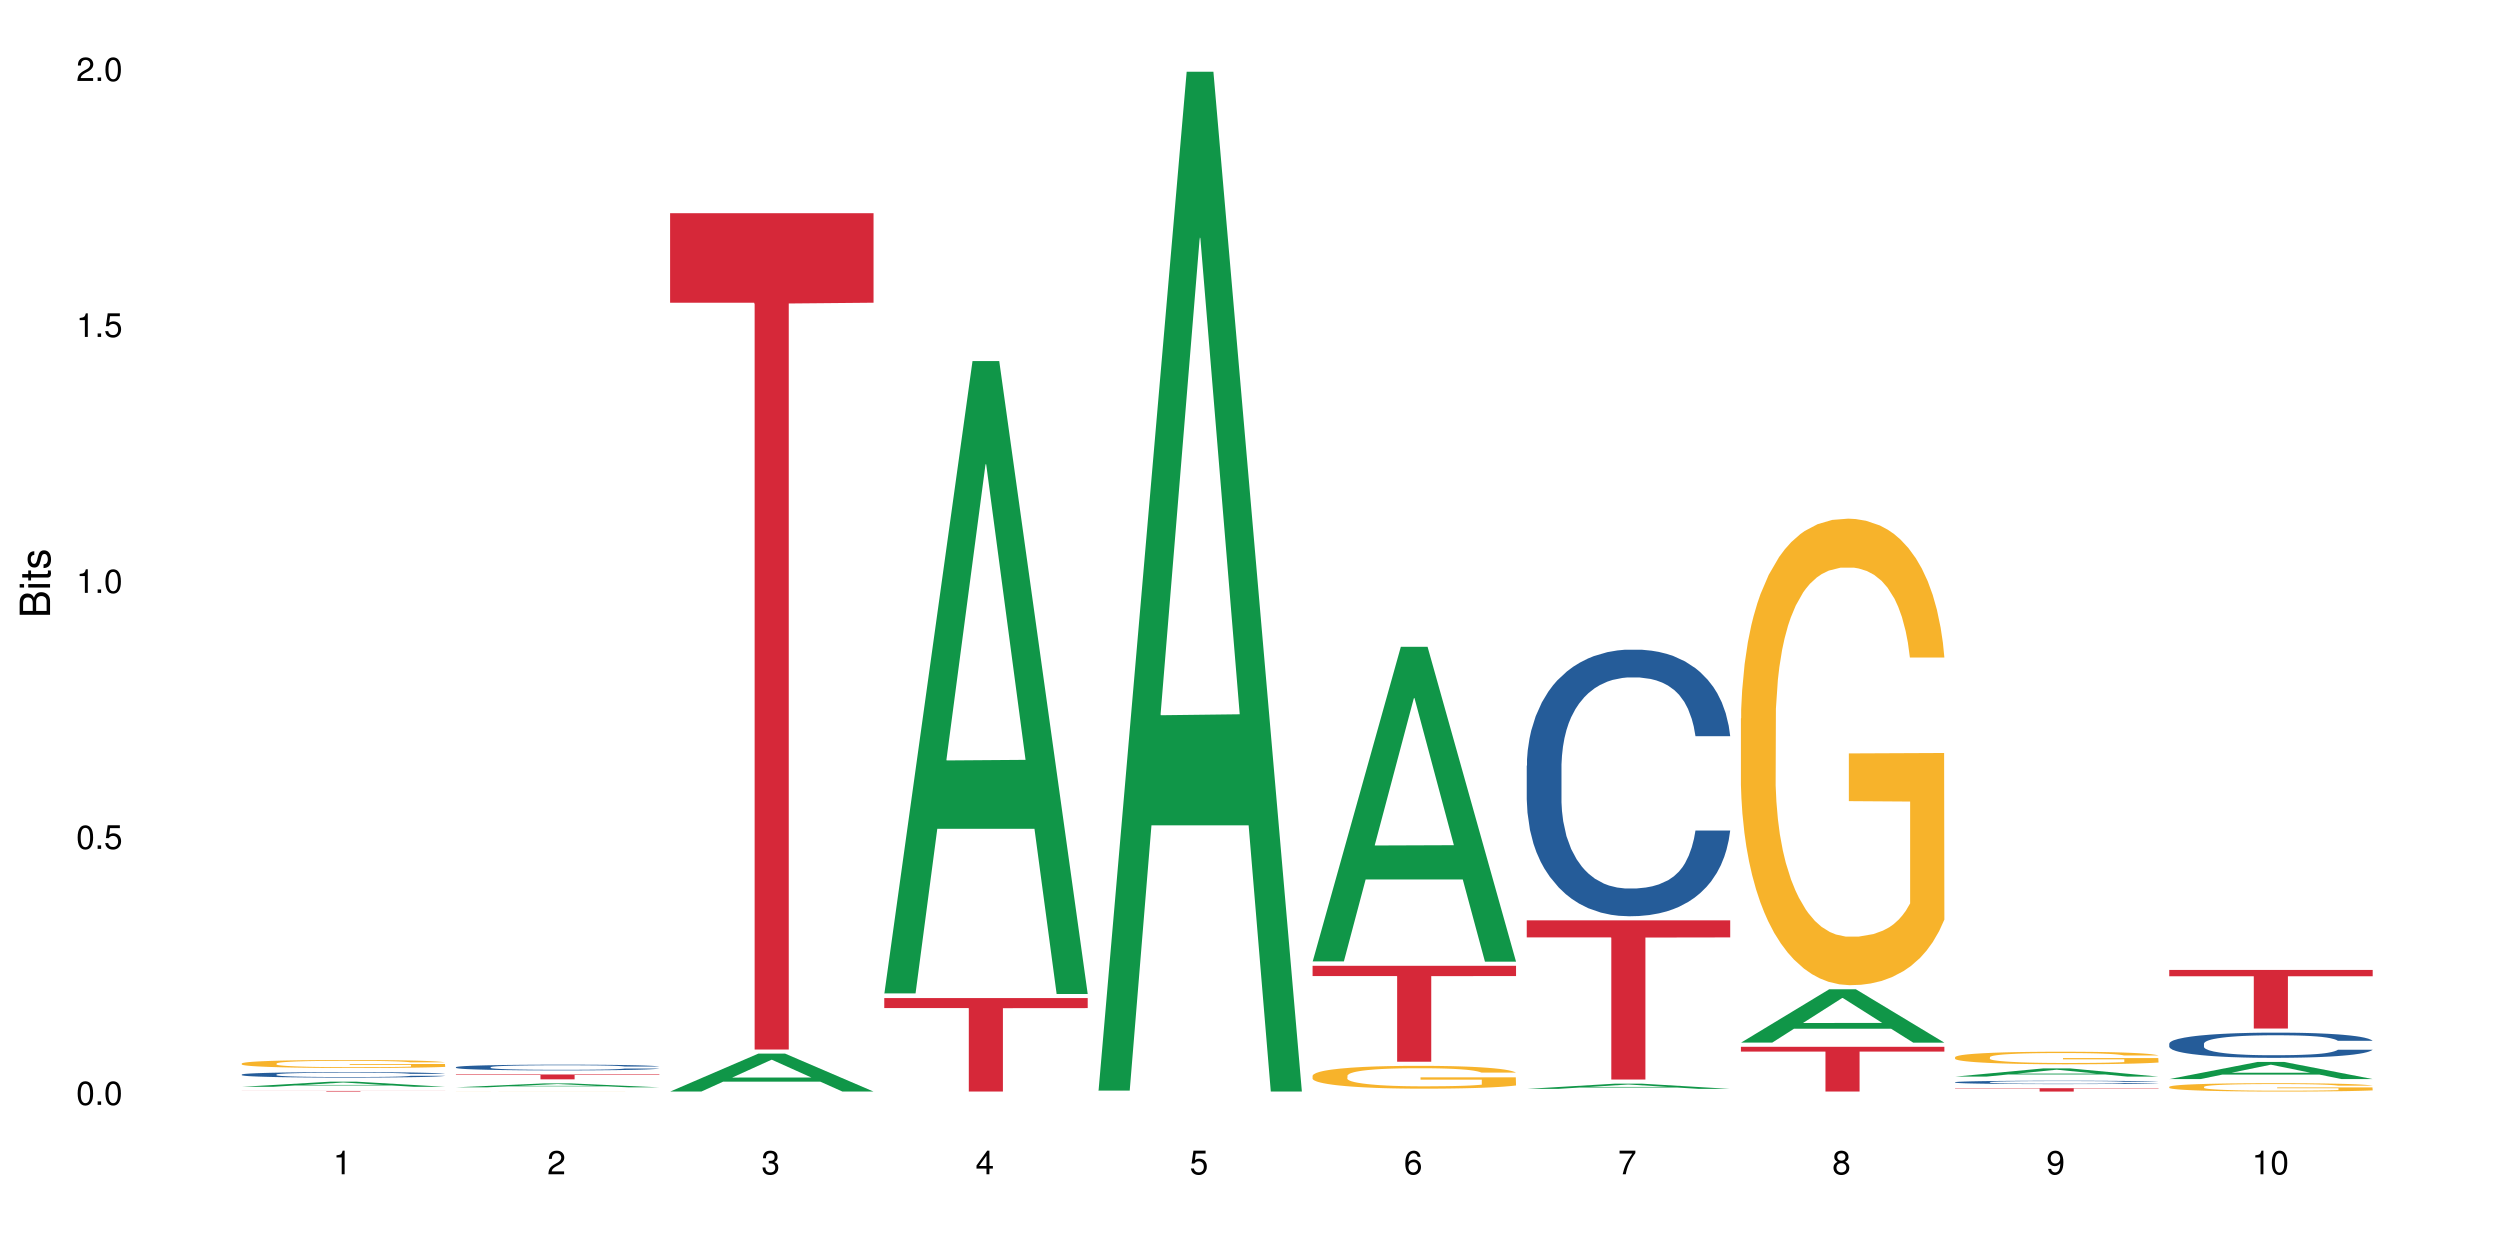 <?xml version="1.0" encoding="UTF-8"?>
<svg xmlns="http://www.w3.org/2000/svg" xmlns:xlink="http://www.w3.org/1999/xlink" width="720pt" height="360pt" viewBox="0 0 720 360" version="1.1">
<defs>
<g>
<symbol overflow="visible" id="glyph0-0">
<path style="stroke:none;" d=""/>
</symbol>
<symbol overflow="visible" id="glyph0-1">
<path style="stroke:none;" d="M 2.641 -6.797 C 2 -6.797 1.422 -6.531 1.078 -6.047 C 0.641 -5.453 0.406 -4.547 0.406 -3.297 C 0.406 -1 1.188 0.219 2.641 0.219 C 4.078 0.219 4.859 -1 4.859 -3.234 C 4.859 -4.562 4.656 -5.438 4.203 -6.047 C 3.844 -6.531 3.281 -6.797 2.641 -6.797 Z M 2.641 -6.047 C 3.547 -6.047 4 -5.125 4 -3.312 C 4 -1.375 3.562 -0.484 2.625 -0.484 C 1.734 -0.484 1.281 -1.422 1.281 -3.281 C 1.281 -5.141 1.734 -6.047 2.641 -6.047 Z M 2.641 -6.047 "/>
</symbol>
<symbol overflow="visible" id="glyph0-2">
<path style="stroke:none;" d="M 1.828 -1 L 0.828 -1 L 0.828 0 L 1.828 0 Z M 1.828 -1 "/>
</symbol>
<symbol overflow="visible" id="glyph0-3">
<path style="stroke:none;" d="M 4.562 -6.797 L 1.062 -6.797 L 0.547 -3.094 L 1.328 -3.094 C 1.719 -3.562 2.047 -3.734 2.578 -3.734 C 3.484 -3.734 4.062 -3.109 4.062 -2.094 C 4.062 -1.125 3.484 -0.531 2.578 -0.531 C 1.828 -0.531 1.375 -0.906 1.188 -1.672 L 0.328 -1.672 C 0.453 -1.109 0.547 -0.844 0.75 -0.594 C 1.125 -0.078 1.828 0.219 2.594 0.219 C 3.969 0.219 4.922 -0.781 4.922 -2.219 C 4.922 -3.562 4.031 -4.484 2.719 -4.484 C 2.25 -4.484 1.859 -4.359 1.469 -4.062 L 1.734 -5.969 L 4.562 -5.969 Z M 4.562 -6.797 "/>
</symbol>
<symbol overflow="visible" id="glyph0-4">
<path style="stroke:none;" d="M 2.484 -4.844 L 2.484 0 L 3.328 0 L 3.328 -6.797 L 2.766 -6.797 C 2.469 -5.75 2.281 -5.609 0.984 -5.453 L 0.984 -4.844 Z M 2.484 -4.844 "/>
</symbol>
<symbol overflow="visible" id="glyph0-5">
<path style="stroke:none;" d="M 4.859 -0.828 L 1.281 -0.828 C 1.359 -1.391 1.672 -1.75 2.5 -2.234 L 3.469 -2.75 C 4.406 -3.266 4.906 -3.969 4.906 -4.812 C 4.906 -5.375 4.672 -5.906 4.266 -6.266 C 3.859 -6.625 3.375 -6.797 2.719 -6.797 C 1.859 -6.797 1.219 -6.5 0.844 -5.922 C 0.609 -5.562 0.5 -5.125 0.484 -4.438 L 1.328 -4.438 C 1.359 -4.906 1.406 -5.188 1.531 -5.406 C 1.75 -5.812 2.188 -6.062 2.703 -6.062 C 3.469 -6.062 4.031 -5.516 4.031 -4.781 C 4.031 -4.25 3.719 -3.797 3.125 -3.438 L 2.234 -2.938 C 0.812 -2.141 0.406 -1.5 0.328 0 L 4.859 0 Z M 4.859 -0.828 "/>
</symbol>
<symbol overflow="visible" id="glyph0-6">
<path style="stroke:none;" d="M 2.125 -3.125 L 2.578 -3.125 C 3.516 -3.125 3.984 -2.703 3.984 -1.891 C 3.984 -1.031 3.469 -0.531 2.578 -0.531 C 1.656 -0.531 1.203 -0.984 1.156 -1.969 L 0.312 -1.969 C 0.344 -1.422 0.438 -1.078 0.609 -0.766 C 0.953 -0.109 1.625 0.219 2.547 0.219 C 3.953 0.219 4.859 -0.609 4.859 -1.906 C 4.859 -2.766 4.516 -3.25 3.703 -3.516 C 4.344 -3.766 4.656 -4.25 4.656 -4.938 C 4.656 -6.109 3.875 -6.797 2.578 -6.797 C 1.203 -6.797 0.484 -6.047 0.453 -4.609 L 1.297 -4.609 C 1.312 -5.016 1.344 -5.25 1.453 -5.453 C 1.641 -5.828 2.062 -6.062 2.594 -6.062 C 3.344 -6.062 3.797 -5.625 3.797 -4.906 C 3.797 -4.422 3.609 -4.141 3.25 -3.984 C 3.016 -3.891 2.719 -3.844 2.125 -3.844 Z M 2.125 -3.125 "/>
</symbol>
<symbol overflow="visible" id="glyph0-7">
<path style="stroke:none;" d="M 3.141 -1.625 L 3.141 0 L 3.984 0 L 3.984 -1.625 L 4.984 -1.625 L 4.984 -2.391 L 3.984 -2.391 L 3.984 -6.797 L 3.359 -6.797 L 0.266 -2.516 L 0.266 -1.625 Z M 3.141 -2.391 L 1 -2.391 L 3.141 -5.359 Z M 3.141 -2.391 "/>
</symbol>
<symbol overflow="visible" id="glyph0-8">
<path style="stroke:none;" d="M 4.781 -5.031 C 4.609 -6.141 3.891 -6.797 2.844 -6.797 C 2.094 -6.797 1.422 -6.438 1.031 -5.828 C 0.609 -5.172 0.406 -4.344 0.406 -3.094 C 0.406 -1.953 0.578 -1.234 0.984 -0.625 C 1.359 -0.078 1.953 0.219 2.703 0.219 C 3.984 0.219 4.922 -0.734 4.922 -2.078 C 4.922 -3.344 4.062 -4.234 2.844 -4.234 C 2.172 -4.234 1.641 -3.969 1.281 -3.469 C 1.281 -5.125 1.828 -6.047 2.797 -6.047 C 3.391 -6.047 3.797 -5.672 3.938 -5.031 Z M 2.734 -3.484 C 3.547 -3.484 4.062 -2.922 4.062 -2 C 4.062 -1.156 3.484 -0.531 2.703 -0.531 C 1.922 -0.531 1.328 -1.188 1.328 -2.047 C 1.328 -2.891 1.906 -3.484 2.734 -3.484 Z M 2.734 -3.484 "/>
</symbol>
<symbol overflow="visible" id="glyph0-9">
<path style="stroke:none;" d="M 4.984 -6.797 L 0.438 -6.797 L 0.438 -5.969 L 4.109 -5.969 C 2.5 -3.656 1.828 -2.234 1.328 0 L 2.219 0 C 2.594 -2.172 3.453 -4.047 4.984 -6.094 Z M 4.984 -6.797 "/>
</symbol>
<symbol overflow="visible" id="glyph0-10">
<path style="stroke:none;" d="M 3.75 -3.578 C 4.453 -4 4.688 -4.344 4.688 -4.984 C 4.688 -6.047 3.844 -6.797 2.641 -6.797 C 1.438 -6.797 0.594 -6.047 0.594 -4.984 C 0.594 -4.359 0.828 -4.016 1.516 -3.578 C 0.734 -3.203 0.359 -2.641 0.359 -1.891 C 0.359 -0.641 1.297 0.219 2.641 0.219 C 3.984 0.219 4.922 -0.641 4.922 -1.875 C 4.922 -2.641 4.531 -3.203 3.75 -3.578 Z M 2.641 -6.047 C 3.359 -6.047 3.812 -5.625 3.812 -4.969 C 3.812 -4.344 3.344 -3.922 2.641 -3.922 C 1.922 -3.922 1.453 -4.344 1.453 -4.984 C 1.453 -5.625 1.922 -6.047 2.641 -6.047 Z M 2.641 -3.203 C 3.484 -3.203 4.062 -2.672 4.062 -1.875 C 4.062 -1.062 3.484 -0.531 2.625 -0.531 C 1.797 -0.531 1.219 -1.078 1.219 -1.875 C 1.219 -2.672 1.797 -3.203 2.641 -3.203 Z M 2.641 -3.203 "/>
</symbol>
<symbol overflow="visible" id="glyph0-11">
<path style="stroke:none;" d="M 0.516 -1.547 C 0.672 -0.438 1.406 0.219 2.438 0.219 C 3.188 0.219 3.859 -0.141 4.266 -0.75 C 4.688 -1.406 4.891 -2.25 4.891 -3.484 C 4.891 -4.625 4.703 -5.359 4.312 -5.953 C 3.938 -6.5 3.344 -6.797 2.594 -6.797 C 1.297 -6.797 0.359 -5.844 0.359 -4.516 C 0.359 -3.25 1.234 -2.344 2.453 -2.344 C 3.094 -2.344 3.562 -2.578 4.016 -3.109 C 4 -1.453 3.469 -0.531 2.5 -0.531 C 1.906 -0.531 1.484 -0.906 1.359 -1.547 Z M 2.578 -6.062 C 3.375 -6.062 3.969 -5.406 3.969 -4.531 C 3.969 -3.688 3.375 -3.094 2.547 -3.094 C 1.734 -3.094 1.234 -3.672 1.234 -4.578 C 1.234 -5.438 1.797 -6.062 2.578 -6.062 Z M 2.578 -6.062 "/>
</symbol>
<symbol overflow="visible" id="glyph1-0">
<path style="stroke:none;" d=""/>
</symbol>
<symbol overflow="visible" id="glyph1-1">
<path style="stroke:none;" d="M 0 -0.953 L 0 -4.891 C 0 -5.719 -0.234 -6.344 -0.734 -6.797 C -1.188 -7.234 -1.812 -7.469 -2.5 -7.469 C -3.547 -7.469 -4.188 -7 -4.625 -5.875 C -4.984 -6.672 -5.641 -7.094 -6.531 -7.094 C -7.156 -7.094 -7.734 -6.859 -8.141 -6.391 C -8.562 -5.938 -8.75 -5.344 -8.75 -4.5 L -8.75 -0.953 Z M -4.984 -2.062 L -7.766 -2.062 L -7.766 -4.219 C -7.766 -4.844 -7.688 -5.203 -7.453 -5.5 C -7.219 -5.812 -6.859 -5.969 -6.375 -5.969 C -5.906 -5.969 -5.531 -5.812 -5.297 -5.5 C -5.062 -5.203 -4.984 -4.844 -4.984 -4.219 Z M -0.984 -2.062 L -4 -2.062 L -4 -4.781 C -4 -5.328 -3.859 -5.688 -3.578 -5.953 C -3.297 -6.219 -2.922 -6.359 -2.484 -6.359 C -2.062 -6.359 -1.688 -6.219 -1.406 -5.953 C -1.109 -5.688 -0.984 -5.328 -0.984 -4.781 Z M -0.984 -2.062 "/>
</symbol>
<symbol overflow="visible" id="glyph1-2">
<path style="stroke:none;" d="M -6.281 -1.797 L -6.281 -0.797 L 0 -0.797 L 0 -1.797 Z M -8.75 -1.797 L -8.75 -0.797 L -7.484 -0.797 L -7.484 -1.797 Z M -8.75 -1.797 "/>
</symbol>
<symbol overflow="visible" id="glyph1-3">
<path style="stroke:none;" d="M -6.281 -3.047 L -6.281 -2.016 L -8.016 -2.016 L -8.016 -1.016 L -6.281 -1.016 L -6.281 -0.172 L -5.469 -0.172 L -5.469 -1.016 L -0.719 -1.016 C -0.078 -1.016 0.281 -1.453 0.281 -2.234 C 0.281 -2.469 0.25 -2.719 0.188 -3.047 L -0.641 -3.047 C -0.609 -2.922 -0.594 -2.766 -0.594 -2.562 C -0.594 -2.141 -0.719 -2.016 -1.156 -2.016 L -5.469 -2.016 L -5.469 -3.047 Z M -6.281 -3.047 "/>
</symbol>
<symbol overflow="visible" id="glyph1-4">
<path style="stroke:none;" d="M -4.531 -5.25 C -5.766 -5.25 -6.469 -4.422 -6.469 -2.969 C -6.469 -1.516 -5.719 -0.562 -4.547 -0.562 C -3.562 -0.562 -3.094 -1.062 -2.734 -2.562 L -2.516 -3.484 C -2.344 -4.188 -2.094 -4.469 -1.625 -4.469 C -1.047 -4.469 -0.641 -3.875 -0.641 -3 C -0.641 -2.453 -0.797 -2 -1.062 -1.75 C -1.25 -1.594 -1.422 -1.531 -1.875 -1.469 L -1.875 -0.406 C -0.422 -0.453 0.281 -1.266 0.281 -2.922 C 0.281 -4.5 -0.5 -5.516 -1.719 -5.516 C -2.656 -5.516 -3.172 -4.984 -3.469 -3.734 L -3.703 -2.766 C -3.891 -1.953 -4.156 -1.609 -4.594 -1.609 C -5.172 -1.609 -5.547 -2.125 -5.547 -2.938 C -5.547 -3.75 -5.203 -4.172 -4.531 -4.203 Z M -4.531 -5.25 "/>
</symbol>
</g>
</defs>
<g id="surface83710">
<rect x="0" y="0" width="720" height="360" style="fill:rgb(100%,100%,100%);fill-opacity:1;stroke:none;"/>
<path style=" stroke:none;fill-rule:nonzero;fill:rgb(6.275%,58.824%,28.235%);fill-opacity:1;" d="M 69.629 313 L 69.691 313 L 95.047 311.527 L 102.746 311.527 L 128.223 313 L 119.273 313 L 112.887 312.617 L 84.902 312.617 L 78.645 313 L 69.629 313 L 87.598 312.457 L 110.32 312.457 L 98.988 311.77 L 98.863 311.766 L 98.738 311.77 L 87.535 312.457 L 87.598 312.457 Z M 69.629 313 "/>
<path style=" stroke:none;fill-rule:nonzero;fill:rgb(14.51%,36.078%,60%);fill-opacity:1;" d="M 69.629 309.457 L 69.699 309.457 L 69.699 309.422 L 69.914 309.367 L 70.414 309.297 L 70.914 309.25 L 72.203 309.164 L 73.988 309.082 L 75.848 309.02 L 77.203 308.98 L 78.418 308.953 L 81.207 308.898 L 82.992 308.871 L 84.922 308.848 L 87.281 308.82 L 88.996 308.809 L 92.852 308.785 L 95.711 308.773 L 97.926 308.77 L 102.715 308.77 L 105.574 308.777 L 107.645 308.781 L 109.93 308.793 L 111.859 308.809 L 115.219 308.84 L 118.219 308.879 L 119.578 308.902 L 121.723 308.949 L 123.367 308.992 L 124.508 309.027 L 125.797 309.082 L 126.938 309.145 L 127.797 309.219 L 128.223 309.281 L 118.219 309.281 L 117.719 309.223 L 117.148 309.18 L 116.078 309.121 L 115.004 309.078 L 113.504 309.035 L 112.148 309.008 L 110.289 308.98 L 108.645 308.965 L 106.93 308.953 L 105.285 308.941 L 102.141 308.934 L 98.5 308.934 L 97.141 308.938 L 94.355 308.949 L 92.852 308.957 L 90.711 308.98 L 89.207 308.996 L 87.422 309.027 L 86.207 309.051 L 84.707 309.09 L 83.637 309.121 L 82.422 309.168 L 81.707 309.207 L 81.062 309.246 L 80.492 309.293 L 80.062 309.344 L 79.777 309.398 L 79.633 309.449 L 79.633 309.672 L 79.777 309.727 L 80.133 309.785 L 81.062 309.875 L 82.422 309.949 L 83.992 310.012 L 85.492 310.055 L 86.352 310.074 L 87.492 310.098 L 89.281 310.125 L 91.852 310.156 L 93.352 310.168 L 95.641 310.18 L 97.996 310.184 L 101.141 310.184 L 103.93 310.18 L 105.785 310.172 L 107.715 310.16 L 110.359 310.137 L 112.004 310.113 L 113.434 310.086 L 114.504 310.059 L 115.219 310.035 L 116.293 309.988 L 117.148 309.941 L 117.793 309.891 L 118.219 309.84 L 128.223 309.84 L 127.797 309.898 L 127.152 309.953 L 126.508 309.996 L 125.508 310.047 L 124.367 310.09 L 122.723 310.141 L 121.363 310.176 L 119.578 310.211 L 117.934 310.238 L 116.148 310.262 L 113.504 310.293 L 111.789 310.305 L 109.93 310.32 L 107.715 310.332 L 104.93 310.34 L 101.93 310.348 L 99.141 310.348 L 96.141 310.344 L 93.926 310.34 L 90.996 310.328 L 87.352 310.301 L 84.707 310.273 L 82.633 310.246 L 80.848 310.219 L 78.848 310.18 L 76.273 310.113 L 74.703 310.066 L 73.633 310.023 L 72.418 309.969 L 71.559 309.918 L 70.559 309.836 L 69.844 309.734 L 69.629 309.656 Z M 69.629 309.457 "/>
<path style=" stroke:none;fill-rule:nonzero;fill:rgb(96.863%,70.196%,16.863%);fill-opacity:1;" d="M 69.629 306.266 L 69.699 306.262 L 69.699 306.223 L 69.988 306.125 L 70.703 305.996 L 71.629 305.887 L 72.629 305.801 L 73.273 305.758 L 74.344 305.695 L 75.273 305.648 L 77.633 305.551 L 80.633 305.465 L 82.277 305.426 L 84.137 305.391 L 86.777 305.348 L 87.992 305.336 L 91.711 305.301 L 95.926 305.277 L 100.57 305.273 L 102.715 305.273 L 105.645 305.285 L 109.645 305.309 L 111.934 305.328 L 113.719 305.348 L 115.578 305.375 L 117.863 305.418 L 120.008 305.469 L 121.723 305.52 L 123.438 305.586 L 124.867 305.652 L 126.082 305.727 L 127.152 305.816 L 127.797 305.891 L 128.223 305.961 L 118.293 305.961 L 117.719 305.891 L 117.078 305.832 L 116.004 305.762 L 114.934 305.711 L 113.863 305.672 L 111.859 305.617 L 110.145 305.582 L 108.004 305.551 L 105.93 305.535 L 103.57 305.52 L 102.141 305.516 L 98.355 305.516 L 94.926 305.531 L 92.926 305.547 L 91.496 305.566 L 89.496 305.598 L 88.281 305.621 L 87.566 305.641 L 85.422 305.703 L 83.992 305.766 L 83.207 305.805 L 82.207 305.867 L 81.492 305.926 L 80.707 306.008 L 80.277 306.074 L 79.703 306.215 L 79.633 306.598 L 79.848 306.68 L 80.277 306.766 L 80.848 306.84 L 81.707 306.922 L 82.562 306.984 L 84.062 307.066 L 85.352 307.121 L 86.352 307.156 L 88.281 307.215 L 89.066 307.234 L 90.922 307.27 L 92.852 307.301 L 95.211 307.324 L 96.996 307.34 L 99.855 307.348 L 103.5 307.348 L 107.789 307.336 L 110.504 307.32 L 112.359 307.301 L 113.574 307.289 L 115.078 307.266 L 116.148 307.242 L 117.148 307.219 L 118.363 307.184 L 118.363 306.68 L 100.715 306.676 L 100.715 306.438 L 128.152 306.438 L 128.223 307.266 L 126.723 307.32 L 124.867 307.375 L 123.078 307.418 L 121.223 307.453 L 118.578 307.496 L 116.434 307.52 L 113.148 307.551 L 110.145 307.57 L 107 307.582 L 104.215 307.59 L 100.93 307.59 L 97.996 307.586 L 94.855 307.574 L 92.352 307.555 L 90.066 307.535 L 87.781 307.508 L 84.922 307.465 L 83.062 307.426 L 81.133 307.383 L 79.203 307.328 L 77.488 307.273 L 76.348 307.227 L 75.203 307.176 L 73.988 307.113 L 72.844 307.043 L 71.988 306.977 L 71.203 306.902 L 70.629 306.832 L 70.059 306.738 L 69.773 306.66 L 69.629 306.594 Z M 69.629 306.266 "/>
<path style=" stroke:none;fill-rule:nonzero;fill:rgb(83.922%,15.686%,22.353%);fill-opacity:1;" d="M 69.629 314.18 L 128.223 314.18 L 128.223 314.199 L 103.805 314.203 L 103.805 314.371 L 93.98 314.371 L 93.98 314.203 L 93.836 314.199 L 69.629 314.199 Z M 69.629 314.18 "/>
<path style=" stroke:none;fill-rule:nonzero;fill:rgb(6.275%,58.824%,28.235%);fill-opacity:1;" d="M 131.309 313.148 L 131.371 313.148 L 156.727 312.02 L 164.426 312.02 L 189.902 313.152 L 180.953 313.152 L 174.566 312.855 L 146.582 312.855 L 140.324 313.148 L 131.309 313.148 L 149.273 312.734 L 172 312.734 L 160.668 312.203 L 160.543 312.203 L 160.418 312.207 L 149.211 312.734 L 149.273 312.734 Z M 131.309 313.148 "/>
<path style=" stroke:none;fill-rule:nonzero;fill:rgb(14.51%,36.078%,60%);fill-opacity:1;" d="M 131.309 307.34 L 131.379 307.34 L 131.379 307.305 L 131.594 307.246 L 132.094 307.176 L 132.594 307.125 L 133.883 307.035 L 135.668 306.949 L 137.523 306.883 L 138.883 306.844 L 140.098 306.812 L 142.883 306.758 L 144.672 306.727 L 146.602 306.703 L 148.957 306.676 L 150.672 306.66 L 154.531 306.637 L 157.391 306.629 L 159.605 306.621 L 164.395 306.621 L 167.25 306.629 L 169.324 306.637 L 171.609 306.648 L 173.539 306.66 L 176.898 306.695 L 179.898 306.738 L 181.258 306.762 L 183.402 306.809 L 185.043 306.855 L 186.188 306.895 L 187.473 306.949 L 188.617 307.016 L 189.477 307.094 L 189.902 307.16 L 179.898 307.16 L 179.398 307.098 L 178.828 307.051 L 177.758 306.988 L 176.684 306.945 L 175.184 306.902 L 173.824 306.875 L 171.969 306.844 L 170.324 306.828 L 168.609 306.812 L 166.965 306.805 L 163.82 306.797 L 158.82 306.797 L 156.031 306.809 L 154.531 306.82 L 152.387 306.84 L 150.887 306.863 L 149.102 306.891 L 147.887 306.918 L 146.387 306.957 L 145.312 306.992 L 144.098 307.043 L 143.387 307.078 L 142.742 307.121 L 142.172 307.172 L 141.742 307.223 L 141.457 307.281 L 141.312 307.336 L 141.312 307.566 L 141.457 307.621 L 141.812 307.688 L 142.742 307.777 L 144.098 307.859 L 145.672 307.922 L 147.172 307.969 L 148.031 307.988 L 149.172 308.012 L 150.961 308.043 L 153.531 308.074 L 155.031 308.086 L 157.32 308.098 L 159.676 308.102 L 162.82 308.102 L 165.609 308.098 L 167.465 308.09 L 169.395 308.078 L 172.039 308.051 L 173.684 308.027 L 175.113 308 L 176.184 307.969 L 176.898 307.945 L 177.969 307.898 L 178.828 307.848 L 179.473 307.793 L 179.898 307.742 L 189.902 307.742 L 189.477 307.805 L 188.832 307.863 L 188.188 307.906 L 187.188 307.961 L 186.047 308.008 L 184.402 308.059 L 183.043 308.094 L 181.258 308.133 L 179.613 308.16 L 177.828 308.188 L 175.184 308.215 L 173.469 308.23 L 171.609 308.246 L 169.395 308.258 L 166.609 308.27 L 163.605 308.273 L 157.82 308.273 L 155.605 308.266 L 152.676 308.254 L 149.031 308.227 L 146.387 308.195 L 144.312 308.168 L 142.527 308.137 L 140.527 308.098 L 137.953 308.031 L 136.383 307.98 L 135.309 307.938 L 134.094 307.879 L 133.238 307.824 L 132.238 307.742 L 131.523 307.633 L 131.309 307.551 Z M 131.309 307.34 "/>
<path style=" stroke:none;fill-rule:nonzero;fill:rgb(96.863%,70.196%,16.863%);fill-opacity:1;" d="M 131.309 314.348 L 131.379 314.348 L 131.664 314.344 L 132.379 314.344 L 133.309 314.34 L 136.023 314.34 L 136.953 314.336 L 142.312 314.336 L 143.957 314.332 L 179.543 314.332 L 181.688 314.336 L 186.547 314.336 L 187.762 314.34 L 189.477 314.34 L 189.902 314.344 L 179.973 314.344 L 179.398 314.34 L 176.613 314.34 L 175.539 314.336 L 149.246 314.336 L 147.102 314.34 L 143.887 314.34 L 143.172 314.344 L 141.957 314.344 L 141.383 314.348 L 141.312 314.355 L 141.957 314.355 L 142.527 314.359 L 144.242 314.359 L 145.742 314.363 L 152.602 314.363 L 154.531 314.367 L 175.254 314.367 L 176.754 314.363 L 180.043 314.363 L 180.043 314.355 L 162.391 314.355 L 162.391 314.352 L 189.832 314.352 L 189.902 314.363 L 188.402 314.367 L 180.258 314.367 L 178.113 314.371 L 149.457 314.371 L 146.602 314.367 L 140.883 314.367 L 139.168 314.363 L 135.668 314.363 L 134.523 314.359 L 132.309 314.359 L 131.738 314.355 L 131.453 314.355 L 131.309 314.352 Z M 131.309 314.348 "/>
<path style=" stroke:none;fill-rule:nonzero;fill:rgb(83.922%,15.686%,22.353%);fill-opacity:1;" d="M 131.309 309.453 L 189.902 309.453 L 189.902 309.602 L 165.484 309.605 L 165.484 310.84 L 155.656 310.84 L 155.656 309.605 L 155.516 309.602 L 131.309 309.602 Z M 131.309 309.453 "/>
<path style=" stroke:none;fill-rule:nonzero;fill:rgb(6.275%,58.824%,28.235%);fill-opacity:1;" d="M 192.988 314.359 L 193.051 314.352 L 218.402 303.441 L 226.105 303.441 L 251.582 314.371 L 242.629 314.371 L 236.246 311.52 L 208.262 311.52 L 202.004 314.359 L 192.988 314.359 L 210.953 310.34 L 233.68 310.328 L 222.348 305.23 L 222.223 305.219 L 222.098 305.25 L 210.891 310.328 L 210.953 310.34 Z M 192.988 314.359 "/>
<path style=" stroke:none;fill-rule:nonzero;fill:rgb(83.922%,15.686%,22.353%);fill-opacity:1;" d="M 192.988 61.398 L 251.582 61.398 L 251.582 87.18 L 227.164 87.406 L 227.164 302.262 L 217.336 302.262 L 217.336 87.633 L 217.195 87.18 L 192.988 87.18 Z M 192.988 61.398 "/>
<path style=" stroke:none;fill-rule:nonzero;fill:rgb(6.275%,58.824%,28.235%);fill-opacity:1;" d="M 254.668 286.098 L 254.73 285.926 L 280.082 103.988 L 287.781 103.988 L 313.262 286.27 L 304.309 286.27 L 297.926 238.688 L 269.941 238.688 L 263.68 286.098 L 254.668 286.098 L 272.633 219.004 L 295.359 218.836 L 284.027 133.77 L 283.902 133.598 L 283.777 134.113 L 272.57 218.836 L 272.633 219.004 Z M 254.668 286.098 "/>
<path style=" stroke:none;fill-rule:nonzero;fill:rgb(83.922%,15.686%,22.353%);fill-opacity:1;" d="M 254.668 287.449 L 313.262 287.449 L 313.262 290.332 L 288.84 290.355 L 288.84 314.371 L 279.016 314.371 L 279.016 290.383 L 278.875 290.332 L 254.668 290.332 Z M 254.668 287.449 "/>
<path style=" stroke:none;fill-rule:nonzero;fill:rgb(6.275%,58.824%,28.235%);fill-opacity:1;" d="M 316.348 314.094 L 316.41 313.82 L 341.762 20.664 L 349.461 20.664 L 374.941 314.371 L 365.988 314.371 L 359.605 237.703 L 331.621 237.703 L 325.359 314.094 L 316.348 314.094 L 334.312 205.988 L 357.039 205.711 L 345.707 68.648 L 345.582 68.375 L 345.457 69.199 L 334.25 205.711 L 334.312 205.988 Z M 316.348 314.094 "/>
<path style=" stroke:none;fill-rule:nonzero;fill:rgb(6.275%,58.824%,28.235%);fill-opacity:1;" d="M 378.023 276.879 L 378.086 276.797 L 403.441 186.277 L 411.141 186.277 L 436.621 276.965 L 427.668 276.965 L 421.281 253.293 L 393.301 253.293 L 387.039 276.879 L 378.023 276.879 L 395.992 243.5 L 418.715 243.414 L 407.387 201.094 L 407.262 201.008 L 407.137 201.266 L 395.93 243.414 L 395.992 243.5 Z M 378.023 276.879 "/>
<path style=" stroke:none;fill-rule:nonzero;fill:rgb(96.863%,70.196%,16.863%);fill-opacity:1;" d="M 378.023 309.777 L 378.098 309.773 L 378.098 309.652 L 378.383 309.383 L 379.098 309.008 L 380.027 308.703 L 381.027 308.461 L 381.668 308.336 L 382.742 308.156 L 383.672 308.023 L 386.027 307.754 L 389.031 307.5 L 390.672 307.395 L 392.531 307.289 L 395.176 307.176 L 396.391 307.133 L 400.105 307.039 L 404.32 306.977 L 408.965 306.961 L 411.109 306.965 L 414.039 306.988 L 418.043 307.055 L 420.328 307.117 L 422.113 307.176 L 423.973 307.254 L 426.258 307.375 L 428.402 307.52 L 430.117 307.664 L 431.832 307.844 L 433.262 308.035 L 434.477 308.246 L 435.547 308.5 L 436.191 308.711 L 436.621 308.918 L 426.688 308.918 L 426.117 308.711 L 425.473 308.547 L 424.402 308.348 L 423.328 308.203 L 422.258 308.09 L 420.258 307.934 L 418.543 307.836 L 416.398 307.754 L 414.324 307.699 L 411.969 307.664 L 410.539 307.652 L 406.75 307.652 L 403.32 307.695 L 401.32 307.742 L 399.891 307.789 L 397.891 307.879 L 396.676 307.953 L 395.961 308 L 393.816 308.188 L 392.387 308.355 L 391.602 308.469 L 390.602 308.648 L 389.887 308.812 L 389.102 309.051 L 388.672 309.23 L 388.102 309.641 L 388.027 310.723 L 388.242 310.949 L 388.672 311.199 L 389.242 311.414 L 390.102 311.641 L 390.961 311.816 L 392.461 312.051 L 393.746 312.207 L 394.746 312.309 L 396.676 312.473 L 397.461 312.527 L 399.32 312.633 L 401.25 312.719 L 403.605 312.789 L 405.395 312.828 L 408.25 312.855 L 411.895 312.855 L 416.184 312.82 L 418.898 312.773 L 420.758 312.723 L 421.973 312.684 L 423.473 312.617 L 424.543 312.555 L 425.543 312.488 L 426.758 312.387 L 426.758 310.949 L 409.109 310.945 L 409.109 310.273 L 436.551 310.266 L 436.621 312.617 L 435.121 312.777 L 433.262 312.934 L 431.477 313.055 L 429.617 313.156 L 426.973 313.27 L 424.828 313.344 L 421.543 313.426 L 418.543 313.48 L 415.398 313.52 L 412.609 313.535 L 409.324 313.543 L 406.395 313.531 L 403.25 313.492 L 400.75 313.445 L 398.461 313.387 L 396.176 313.309 L 393.316 313.18 L 391.461 313.078 L 389.531 312.953 L 387.602 312.801 L 385.887 312.641 L 384.742 312.516 L 383.598 312.371 L 382.383 312.188 L 381.242 311.984 L 380.383 311.797 L 379.598 311.59 L 379.027 311.391 L 378.453 311.121 L 378.168 310.902 L 378.023 310.715 Z M 378.023 309.777 "/>
<path style=" stroke:none;fill-rule:nonzero;fill:rgb(83.922%,15.686%,22.353%);fill-opacity:1;" d="M 378.023 278.145 L 436.621 278.145 L 436.621 281.105 L 412.199 281.129 L 412.199 305.781 L 402.375 305.781 L 402.375 281.156 L 402.23 281.105 L 378.023 281.105 Z M 378.023 278.145 "/>
<path style=" stroke:none;fill-rule:nonzero;fill:rgb(6.275%,58.824%,28.235%);fill-opacity:1;" d="M 439.703 313.598 L 439.766 313.598 L 465.121 312.094 L 472.82 312.094 L 498.301 313.602 L 489.348 313.602 L 482.961 313.207 L 454.98 313.207 L 448.719 313.598 L 439.703 313.598 L 457.672 313.043 L 480.395 313.043 L 469.066 312.34 L 468.938 312.34 L 468.812 312.344 L 457.609 313.043 L 457.672 313.043 Z M 439.703 313.598 "/>
<path style=" stroke:none;fill-rule:nonzero;fill:rgb(14.51%,36.078%,60%);fill-opacity:1;" d="M 439.703 220.52 L 439.777 220.449 L 439.777 218.766 L 439.988 216.098 L 440.492 212.73 L 440.992 210.414 L 442.277 206.273 L 444.062 202.273 L 445.922 199.188 L 447.277 197.363 L 448.492 195.957 L 451.281 193.363 L 453.066 192.027 L 454.996 190.836 L 457.355 189.641 L 459.07 188.941 L 462.93 187.816 L 465.785 187.328 L 468 187.117 L 472.789 187.117 L 475.648 187.398 L 477.719 187.746 L 480.008 188.309 L 481.938 188.941 L 485.293 190.484 L 488.297 192.449 L 489.652 193.57 L 491.797 195.746 L 493.441 197.852 L 494.582 199.676 L 495.871 202.273 L 497.012 205.43 L 497.871 209.012 L 498.301 212.027 L 488.297 212.027 L 487.797 209.219 L 487.223 207.047 L 486.152 204.168 L 485.078 202.133 L 483.578 200.098 L 482.223 198.766 L 480.363 197.43 L 478.719 196.59 L 477.004 195.957 L 475.363 195.535 L 472.219 195.117 L 468.574 195.117 L 467.215 195.258 L 464.43 195.816 L 462.93 196.309 L 460.785 197.293 L 459.285 198.203 L 457.496 199.605 L 456.281 200.801 L 454.781 202.625 L 453.711 204.238 L 452.496 206.555 L 451.781 208.309 L 451.137 210.273 L 450.566 212.59 L 450.137 215.043 L 449.852 217.641 L 449.707 220.168 L 449.707 231.043 L 449.852 233.57 L 450.207 236.52 L 451.137 240.797 L 452.496 244.516 L 454.066 247.465 L 455.566 249.57 L 456.426 250.551 L 457.57 251.676 L 459.355 253.078 L 461.926 254.48 L 463.43 255.043 L 465.715 255.605 L 468.074 255.887 L 471.219 255.887 L 474.004 255.605 L 475.863 255.254 L 477.793 254.691 L 480.434 253.5 L 482.078 252.375 L 483.508 251.043 L 484.578 249.711 L 485.293 248.586 L 486.367 246.41 L 487.223 244.027 L 487.867 241.57 L 488.297 239.184 L 498.301 239.184 L 497.871 241.992 L 497.227 244.727 L 496.586 246.762 L 495.586 249.219 L 494.441 251.395 L 492.797 253.852 L 491.441 255.465 L 489.652 257.219 L 488.008 258.551 L 486.223 259.746 L 483.578 261.148 L 481.863 261.852 L 480.008 262.48 L 477.793 263.043 L 475.004 263.535 L 472.004 263.816 L 469.215 263.887 L 466.215 263.746 L 464 263.465 L 461.07 262.832 L 457.426 261.57 L 454.781 260.234 L 452.711 258.902 L 450.922 257.5 L 448.922 255.605 L 446.352 252.516 L 444.777 250.133 L 443.707 248.168 L 442.492 245.43 L 441.633 242.973 L 440.633 239.043 L 439.918 234.062 L 439.703 230.203 Z M 439.703 220.52 "/>
<path style=" stroke:none;fill-rule:nonzero;fill:rgb(83.922%,15.686%,22.353%);fill-opacity:1;" d="M 439.703 265.062 L 498.301 265.062 L 498.301 269.973 L 473.879 270.016 L 473.879 310.914 L 464.055 310.914 L 464.055 270.059 L 463.91 269.973 L 439.703 269.973 Z M 439.703 265.062 "/>
<path style=" stroke:none;fill-rule:nonzero;fill:rgb(6.275%,58.824%,28.235%);fill-opacity:1;" d="M 501.383 300.277 L 501.445 300.266 L 526.801 284.918 L 534.5 284.918 L 559.98 300.293 L 551.027 300.293 L 544.641 296.281 L 516.66 296.281 L 510.398 300.277 L 501.383 300.277 L 519.352 294.621 L 542.074 294.605 L 530.742 287.43 L 530.617 287.414 L 530.492 287.461 L 519.289 294.605 L 519.352 294.621 Z M 501.383 300.277 "/>
<path style=" stroke:none;fill-rule:nonzero;fill:rgb(96.863%,70.196%,16.863%);fill-opacity:1;" d="M 501.383 206.922 L 501.453 206.797 L 501.453 204.344 L 501.742 198.82 L 502.457 191.215 L 503.383 184.953 L 504.383 180.047 L 505.027 177.469 L 506.102 173.789 L 507.027 171.09 L 509.387 165.566 L 512.387 160.41 L 514.031 158.203 L 515.891 156.117 L 518.535 153.785 L 519.75 152.926 L 523.465 150.965 L 527.68 149.734 L 532.324 149.367 L 534.469 149.492 L 537.398 149.98 L 541.398 151.332 L 543.688 152.559 L 545.473 153.785 L 547.332 155.379 L 549.617 157.836 L 551.762 160.781 L 553.477 163.727 L 555.191 167.406 L 556.621 171.332 L 557.836 175.629 L 558.906 180.781 L 559.551 185.078 L 559.98 189.371 L 550.047 189.371 L 549.473 185.078 L 548.832 181.766 L 547.758 177.715 L 546.688 174.77 L 545.617 172.438 L 543.613 169.246 L 541.898 167.285 L 539.758 165.566 L 537.684 164.461 L 535.324 163.727 L 533.898 163.48 L 530.109 163.48 L 526.68 164.34 L 524.68 165.32 L 523.25 166.301 L 521.25 168.145 L 520.035 169.617 L 519.32 170.598 L 517.176 174.402 L 515.746 177.836 L 514.961 180.168 L 513.961 183.852 L 513.246 187.164 L 512.461 192.07 L 512.031 195.754 L 511.461 204.098 L 511.387 226.188 L 511.602 230.848 L 512.031 235.879 L 512.602 240.297 L 513.461 244.961 L 514.316 248.52 L 515.816 253.305 L 517.105 256.496 L 518.105 258.582 L 520.035 261.895 L 520.82 263 L 522.68 265.211 L 524.605 266.926 L 526.965 268.398 L 528.75 269.137 L 531.609 269.75 L 535.254 269.75 L 539.543 269.012 L 542.258 268.031 L 544.113 267.051 L 545.328 266.191 L 546.832 264.84 L 547.902 263.613 L 548.902 262.266 L 550.117 260.18 L 550.117 230.848 L 532.469 230.727 L 532.469 216.984 L 559.906 216.859 L 559.98 264.84 L 558.477 268.152 L 556.621 271.344 L 554.832 273.801 L 552.977 275.887 L 550.332 278.215 L 548.188 279.688 L 544.902 281.406 L 541.898 282.512 L 538.754 283.246 L 535.969 283.617 L 532.684 283.738 L 529.754 283.492 L 526.609 282.758 L 524.105 281.773 L 521.82 280.547 L 519.535 278.953 L 516.676 276.375 L 514.816 274.289 L 512.887 271.711 L 510.957 268.645 L 509.242 265.332 L 508.102 262.754 L 506.957 259.809 L 505.742 256.129 L 504.598 251.957 L 503.742 248.152 L 502.957 243.855 L 502.383 239.809 L 501.812 234.285 L 501.527 229.867 L 501.383 226.062 Z M 501.383 206.922 "/>
<path style=" stroke:none;fill-rule:nonzero;fill:rgb(83.922%,15.686%,22.353%);fill-opacity:1;" d="M 501.383 301.473 L 559.98 301.473 L 559.98 302.855 L 535.559 302.867 L 535.559 314.371 L 525.734 314.371 L 525.734 302.879 L 525.59 302.855 L 501.383 302.855 Z M 501.383 301.473 "/>
<path style=" stroke:none;fill-rule:nonzero;fill:rgb(6.275%,58.824%,28.235%);fill-opacity:1;" d="M 563.062 310.066 L 563.125 310.062 L 588.48 307.699 L 596.18 307.699 L 621.656 310.066 L 612.707 310.066 L 606.32 309.449 L 578.336 309.449 L 572.078 310.066 L 563.062 310.066 L 581.031 309.191 L 603.754 309.191 L 592.422 308.086 L 592.297 308.082 L 592.172 308.09 L 580.965 309.191 L 581.031 309.191 Z M 563.062 310.066 "/>
<path style=" stroke:none;fill-rule:nonzero;fill:rgb(14.51%,36.078%,60%);fill-opacity:1;" d="M 563.062 311.672 L 563.133 311.672 L 563.133 311.648 L 563.348 311.617 L 563.848 311.574 L 564.348 311.543 L 565.637 311.492 L 567.422 311.441 L 569.281 311.402 L 570.637 311.379 L 571.852 311.359 L 574.641 311.328 L 576.426 311.309 L 578.355 311.293 L 580.711 311.277 L 582.426 311.27 L 586.285 311.258 L 589.145 311.25 L 591.359 311.246 L 596.148 311.246 L 599.004 311.25 L 601.078 311.254 L 603.363 311.262 L 605.293 311.27 L 608.652 311.289 L 611.652 311.316 L 613.012 311.328 L 615.156 311.355 L 616.797 311.383 L 617.941 311.406 L 619.227 311.441 L 620.371 311.48 L 621.23 311.527 L 621.656 311.562 L 611.652 311.562 L 611.152 311.527 L 610.582 311.5 L 609.512 311.465 L 608.438 311.438 L 606.938 311.414 L 605.578 311.395 L 603.723 311.379 L 602.078 311.367 L 600.363 311.359 L 598.719 311.355 L 595.574 311.348 L 591.93 311.348 L 590.574 311.352 L 587.785 311.359 L 586.285 311.363 L 584.145 311.375 L 582.641 311.387 L 580.855 311.406 L 579.641 311.422 L 578.141 311.445 L 577.066 311.465 L 575.855 311.496 L 575.141 311.516 L 574.496 311.543 L 573.926 311.57 L 573.496 311.602 L 573.211 311.637 L 573.066 311.668 L 573.066 311.805 L 573.211 311.836 L 573.566 311.875 L 574.496 311.93 L 575.855 311.977 L 577.426 312.016 L 578.926 312.043 L 579.785 312.055 L 580.926 312.066 L 582.715 312.086 L 585.285 312.102 L 586.785 312.109 L 589.074 312.117 L 591.43 312.121 L 594.574 312.121 L 597.363 312.117 L 599.219 312.113 L 601.148 312.105 L 603.793 312.09 L 605.438 312.078 L 606.867 312.059 L 607.938 312.043 L 608.652 312.027 L 609.723 312 L 610.582 311.969 L 611.227 311.938 L 611.652 311.91 L 621.656 311.91 L 621.23 311.945 L 620.586 311.98 L 619.941 312.004 L 618.941 312.035 L 617.801 312.062 L 616.156 312.094 L 614.797 312.117 L 613.012 312.137 L 611.367 312.156 L 609.582 312.172 L 606.938 312.188 L 605.223 312.195 L 603.363 312.207 L 601.148 312.211 L 598.363 312.219 L 595.363 312.223 L 589.574 312.223 L 587.359 312.219 L 584.43 312.211 L 580.785 312.195 L 578.141 312.176 L 576.066 312.16 L 574.281 312.141 L 572.281 312.117 L 569.707 312.078 L 568.137 312.047 L 567.062 312.023 L 565.848 311.988 L 564.992 311.957 L 563.992 311.906 L 563.277 311.844 L 563.062 311.793 Z M 563.062 311.672 "/>
<path style=" stroke:none;fill-rule:nonzero;fill:rgb(96.863%,70.196%,16.863%);fill-opacity:1;" d="M 563.062 304.449 L 563.133 304.445 L 563.133 304.379 L 563.422 304.23 L 564.133 304.023 L 565.062 303.855 L 566.062 303.723 L 566.707 303.656 L 567.777 303.555 L 568.707 303.484 L 571.066 303.336 L 574.066 303.195 L 575.711 303.137 L 577.57 303.078 L 580.211 303.016 L 581.426 302.992 L 585.145 302.941 L 589.359 302.906 L 594.004 302.898 L 596.148 302.902 L 599.078 302.914 L 603.078 302.949 L 605.367 302.984 L 607.152 303.016 L 609.012 303.059 L 611.297 303.125 L 613.441 303.207 L 615.156 303.285 L 616.871 303.383 L 618.301 303.488 L 619.516 303.605 L 620.586 303.746 L 621.23 303.859 L 621.656 303.977 L 611.727 303.977 L 611.152 303.859 L 610.512 303.77 L 609.438 303.66 L 608.367 303.582 L 607.293 303.52 L 605.293 303.434 L 603.578 303.379 L 601.434 303.336 L 599.363 303.305 L 597.004 303.285 L 595.574 303.277 L 591.789 303.277 L 588.359 303.301 L 586.359 303.328 L 584.93 303.355 L 582.93 303.402 L 581.715 303.445 L 581 303.469 L 578.855 303.574 L 577.426 303.664 L 576.641 303.727 L 575.641 303.828 L 574.926 303.918 L 574.137 304.047 L 573.711 304.148 L 573.137 304.371 L 573.066 304.969 L 573.281 305.094 L 573.711 305.23 L 574.281 305.348 L 575.141 305.473 L 575.996 305.57 L 577.496 305.699 L 578.785 305.785 L 579.785 305.84 L 581.715 305.93 L 582.5 305.961 L 584.355 306.02 L 586.285 306.066 L 588.645 306.105 L 590.43 306.125 L 593.289 306.141 L 596.934 306.141 L 601.223 306.121 L 603.938 306.094 L 605.793 306.07 L 607.008 306.047 L 608.508 306.008 L 609.582 305.977 L 610.582 305.941 L 611.797 305.883 L 611.797 305.094 L 594.148 305.09 L 594.148 304.719 L 621.586 304.715 L 621.656 306.008 L 620.156 306.098 L 618.301 306.184 L 616.512 306.25 L 614.656 306.309 L 612.012 306.371 L 609.867 306.41 L 606.582 306.457 L 603.578 306.484 L 600.434 306.504 L 597.648 306.516 L 594.359 306.52 L 591.43 306.512 L 588.289 306.492 L 585.785 306.465 L 583.5 306.434 L 581.211 306.391 L 578.355 306.32 L 576.496 306.266 L 574.566 306.195 L 572.637 306.113 L 570.922 306.023 L 569.781 305.953 L 568.637 305.875 L 567.422 305.773 L 566.277 305.66 L 565.422 305.559 L 564.633 305.445 L 564.062 305.336 L 563.492 305.188 L 563.207 305.066 L 563.062 304.965 Z M 563.062 304.449 "/>
<path style=" stroke:none;fill-rule:nonzero;fill:rgb(83.922%,15.686%,22.353%);fill-opacity:1;" d="M 563.062 313.402 L 621.656 313.402 L 621.656 313.508 L 597.238 313.508 L 597.238 314.371 L 587.41 314.371 L 587.41 313.508 L 563.062 313.508 Z M 563.062 313.402 "/>
<path style=" stroke:none;fill-rule:nonzero;fill:rgb(6.275%,58.824%,28.235%);fill-opacity:1;" d="M 624.742 310.773 L 624.805 310.77 L 650.156 305.844 L 657.859 305.844 L 683.336 310.777 L 674.387 310.777 L 668 309.488 L 640.016 309.488 L 633.758 310.773 L 624.742 310.773 L 642.707 308.957 L 665.434 308.953 L 654.102 306.648 L 653.977 306.645 L 653.852 306.66 L 642.645 308.953 L 642.707 308.957 Z M 624.742 310.773 "/>
<path style=" stroke:none;fill-rule:nonzero;fill:rgb(14.51%,36.078%,60%);fill-opacity:1;" d="M 624.742 300.562 L 624.812 300.555 L 624.812 300.395 L 625.027 300.145 L 625.527 299.824 L 626.027 299.605 L 627.312 299.215 L 629.102 298.836 L 630.957 298.543 L 632.316 298.371 L 633.531 298.238 L 636.316 297.992 L 638.105 297.867 L 640.035 297.754 L 642.391 297.641 L 644.105 297.574 L 647.965 297.469 L 650.824 297.422 L 653.039 297.402 L 657.828 297.402 L 660.684 297.43 L 662.758 297.461 L 665.043 297.516 L 666.973 297.574 L 670.332 297.723 L 673.332 297.906 L 674.691 298.012 L 676.836 298.219 L 678.477 298.418 L 679.621 298.59 L 680.906 298.836 L 682.051 299.137 L 682.91 299.473 L 683.336 299.758 L 673.332 299.758 L 672.832 299.492 L 672.262 299.289 L 671.188 299.016 L 670.117 298.824 L 668.617 298.629 L 667.258 298.504 L 665.402 298.379 L 663.758 298.297 L 662.043 298.238 L 660.398 298.199 L 657.254 298.16 L 653.609 298.16 L 652.254 298.172 L 649.465 298.227 L 647.965 298.273 L 645.82 298.363 L 644.32 298.453 L 642.535 298.586 L 641.32 298.695 L 639.82 298.871 L 638.746 299.023 L 637.531 299.242 L 636.816 299.406 L 636.176 299.594 L 635.602 299.812 L 635.176 300.043 L 634.891 300.289 L 634.746 300.527 L 634.746 301.559 L 634.891 301.797 L 635.246 302.074 L 636.176 302.48 L 637.531 302.832 L 639.105 303.109 L 640.605 303.309 L 641.465 303.402 L 642.605 303.508 L 644.395 303.641 L 646.965 303.773 L 648.465 303.828 L 650.754 303.879 L 653.109 303.906 L 656.254 303.906 L 659.043 303.879 L 660.898 303.848 L 662.828 303.793 L 665.473 303.68 L 667.117 303.574 L 668.547 303.449 L 669.617 303.324 L 670.332 303.215 L 671.402 303.012 L 672.262 302.785 L 672.902 302.555 L 673.332 302.328 L 683.336 302.328 L 682.91 302.594 L 682.266 302.852 L 681.621 303.043 L 680.621 303.277 L 679.477 303.48 L 677.836 303.715 L 676.477 303.867 L 674.691 304.031 L 673.047 304.16 L 671.262 304.273 L 668.617 304.406 L 666.902 304.473 L 665.043 304.531 L 662.828 304.582 L 660.043 304.629 L 657.039 304.656 L 654.254 304.664 L 651.254 304.648 L 649.039 304.625 L 646.109 304.562 L 642.465 304.445 L 639.82 304.316 L 637.746 304.191 L 635.961 304.059 L 633.961 303.879 L 631.387 303.59 L 629.816 303.363 L 628.742 303.176 L 627.527 302.918 L 626.672 302.684 L 625.672 302.312 L 624.957 301.844 L 624.742 301.477 Z M 624.742 300.562 "/>
<path style=" stroke:none;fill-rule:nonzero;fill:rgb(96.863%,70.196%,16.863%);fill-opacity:1;" d="M 624.742 312.992 L 624.812 312.988 L 624.812 312.945 L 625.098 312.844 L 625.812 312.707 L 626.742 312.598 L 627.742 312.508 L 628.387 312.461 L 629.457 312.395 L 630.387 312.348 L 632.746 312.246 L 635.746 312.156 L 637.391 312.117 L 639.246 312.078 L 641.891 312.035 L 643.105 312.02 L 646.82 311.984 L 651.039 311.965 L 655.684 311.957 L 657.828 311.957 L 660.758 311.969 L 664.758 311.992 L 667.043 312.016 L 668.832 312.035 L 670.688 312.066 L 672.977 312.109 L 675.121 312.16 L 676.836 312.215 L 678.551 312.281 L 679.98 312.352 L 681.191 312.43 L 682.266 312.52 L 682.91 312.598 L 683.336 312.676 L 673.406 312.676 L 672.832 312.598 L 672.191 312.539 L 671.117 312.465 L 670.047 312.414 L 668.973 312.371 L 666.973 312.312 L 665.258 312.277 L 663.113 312.246 L 661.043 312.227 L 658.684 312.215 L 657.254 312.211 L 653.469 312.211 L 650.039 312.227 L 648.035 312.242 L 646.609 312.262 L 644.605 312.293 L 643.391 312.32 L 642.676 312.34 L 640.535 312.406 L 639.105 312.469 L 638.32 312.512 L 637.316 312.578 L 636.605 312.637 L 635.816 312.723 L 635.391 312.789 L 634.816 312.941 L 634.746 313.336 L 634.961 313.422 L 635.391 313.512 L 635.961 313.59 L 636.816 313.676 L 637.676 313.738 L 639.176 313.824 L 640.461 313.883 L 641.465 313.918 L 643.391 313.977 L 644.18 314 L 646.035 314.039 L 647.965 314.07 L 650.324 314.094 L 652.109 314.109 L 654.969 314.121 L 658.613 314.121 L 662.898 314.105 L 665.617 314.09 L 667.473 314.07 L 668.688 314.055 L 670.188 314.031 L 671.262 314.008 L 672.262 313.984 L 673.477 313.949 L 673.477 313.422 L 655.824 313.418 L 655.824 313.172 L 683.266 313.168 L 683.336 314.031 L 681.836 314.09 L 679.98 314.148 L 678.191 314.191 L 676.336 314.23 L 673.691 314.27 L 671.547 314.297 L 668.258 314.328 L 665.258 314.348 L 662.113 314.363 L 659.328 314.367 L 656.039 314.371 L 653.109 314.367 L 649.965 314.352 L 647.465 314.336 L 645.18 314.312 L 642.891 314.285 L 640.035 314.238 L 638.176 314.199 L 636.246 314.156 L 634.316 314.098 L 632.602 314.039 L 631.457 313.992 L 630.316 313.941 L 629.102 313.875 L 627.957 313.801 L 627.102 313.73 L 626.312 313.652 L 625.742 313.582 L 625.172 313.48 L 624.883 313.402 L 624.742 313.336 Z M 624.742 312.992 "/>
<path style=" stroke:none;fill-rule:nonzero;fill:rgb(83.922%,15.686%,22.353%);fill-opacity:1;" d="M 624.742 279.348 L 683.336 279.348 L 683.336 281.156 L 658.918 281.172 L 658.918 296.223 L 649.09 296.223 L 649.09 281.188 L 648.949 281.156 L 624.742 281.156 Z M 624.742 279.348 "/>
<g style="fill:rgb(0%,0%,0%);fill-opacity:1;">
  <use xlink:href="#glyph0-1" x="21.957" y="318.198"/>
  <use xlink:href="#glyph0-2" x="27.291" y="318.198"/>
  <use xlink:href="#glyph0-1" x="29.958" y="318.198"/>
</g>
<g style="fill:rgb(0%,0%,0%);fill-opacity:1;">
  <use xlink:href="#glyph0-1" x="21.957" y="244.476"/>
  <use xlink:href="#glyph0-2" x="27.291" y="244.476"/>
  <use xlink:href="#glyph0-3" x="29.958" y="244.476"/>
</g>
<g style="fill:rgb(0%,0%,0%);fill-opacity:1;">
  <use xlink:href="#glyph0-4" x="21.957" y="170.753"/>
  <use xlink:href="#glyph0-2" x="27.291" y="170.753"/>
  <use xlink:href="#glyph0-1" x="29.958" y="170.753"/>
</g>
<g style="fill:rgb(0%,0%,0%);fill-opacity:1;">
  <use xlink:href="#glyph0-4" x="21.957" y="97.034"/>
  <use xlink:href="#glyph0-2" x="27.291" y="97.034"/>
  <use xlink:href="#glyph0-3" x="29.958" y="97.034"/>
</g>
<g style="fill:rgb(0%,0%,0%);fill-opacity:1;">
  <use xlink:href="#glyph0-5" x="21.957" y="23.312"/>
  <use xlink:href="#glyph0-2" x="27.291" y="23.312"/>
  <use xlink:href="#glyph0-1" x="29.958" y="23.312"/>
</g>
<g style="fill:rgb(0%,0%,0%);fill-opacity:1;">
  <use xlink:href="#glyph0-4" x="95.926" y="338.19"/>
</g>
<g style="fill:rgb(0%,0%,0%);fill-opacity:1;">
  <use xlink:href="#glyph0-5" x="157.605" y="338.19"/>
</g>
<g style="fill:rgb(0%,0%,0%);fill-opacity:1;">
  <use xlink:href="#glyph0-6" x="219.285" y="338.19"/>
</g>
<g style="fill:rgb(0%,0%,0%);fill-opacity:1;">
  <use xlink:href="#glyph0-7" x="280.965" y="338.19"/>
</g>
<g style="fill:rgb(0%,0%,0%);fill-opacity:1;">
  <use xlink:href="#glyph0-3" x="342.645" y="338.19"/>
</g>
<g style="fill:rgb(0%,0%,0%);fill-opacity:1;">
  <use xlink:href="#glyph0-8" x="404.324" y="338.19"/>
</g>
<g style="fill:rgb(0%,0%,0%);fill-opacity:1;">
  <use xlink:href="#glyph0-9" x="466" y="338.19"/>
</g>
<g style="fill:rgb(0%,0%,0%);fill-opacity:1;">
  <use xlink:href="#glyph0-10" x="527.68" y="338.19"/>
</g>
<g style="fill:rgb(0%,0%,0%);fill-opacity:1;">
  <use xlink:href="#glyph0-11" x="589.359" y="338.19"/>
</g>
<g style="fill:rgb(0%,0%,0%);fill-opacity:1;">
  <use xlink:href="#glyph0-4" x="648.539" y="338.19"/>
  <use xlink:href="#glyph0-1" x="653.873" y="338.19"/>
</g>
<g style="fill:rgb(0%,0%,0%);fill-opacity:1;">
  <use xlink:href="#glyph1-1" x="14.412" y="178.016"/>
  <use xlink:href="#glyph1-2" x="14.412" y="170.012"/>
  <use xlink:href="#glyph1-3" x="14.412" y="167.348"/>
  <use xlink:href="#glyph1-4" x="14.412" y="164.012"/>
</g>
</g>
</svg>
